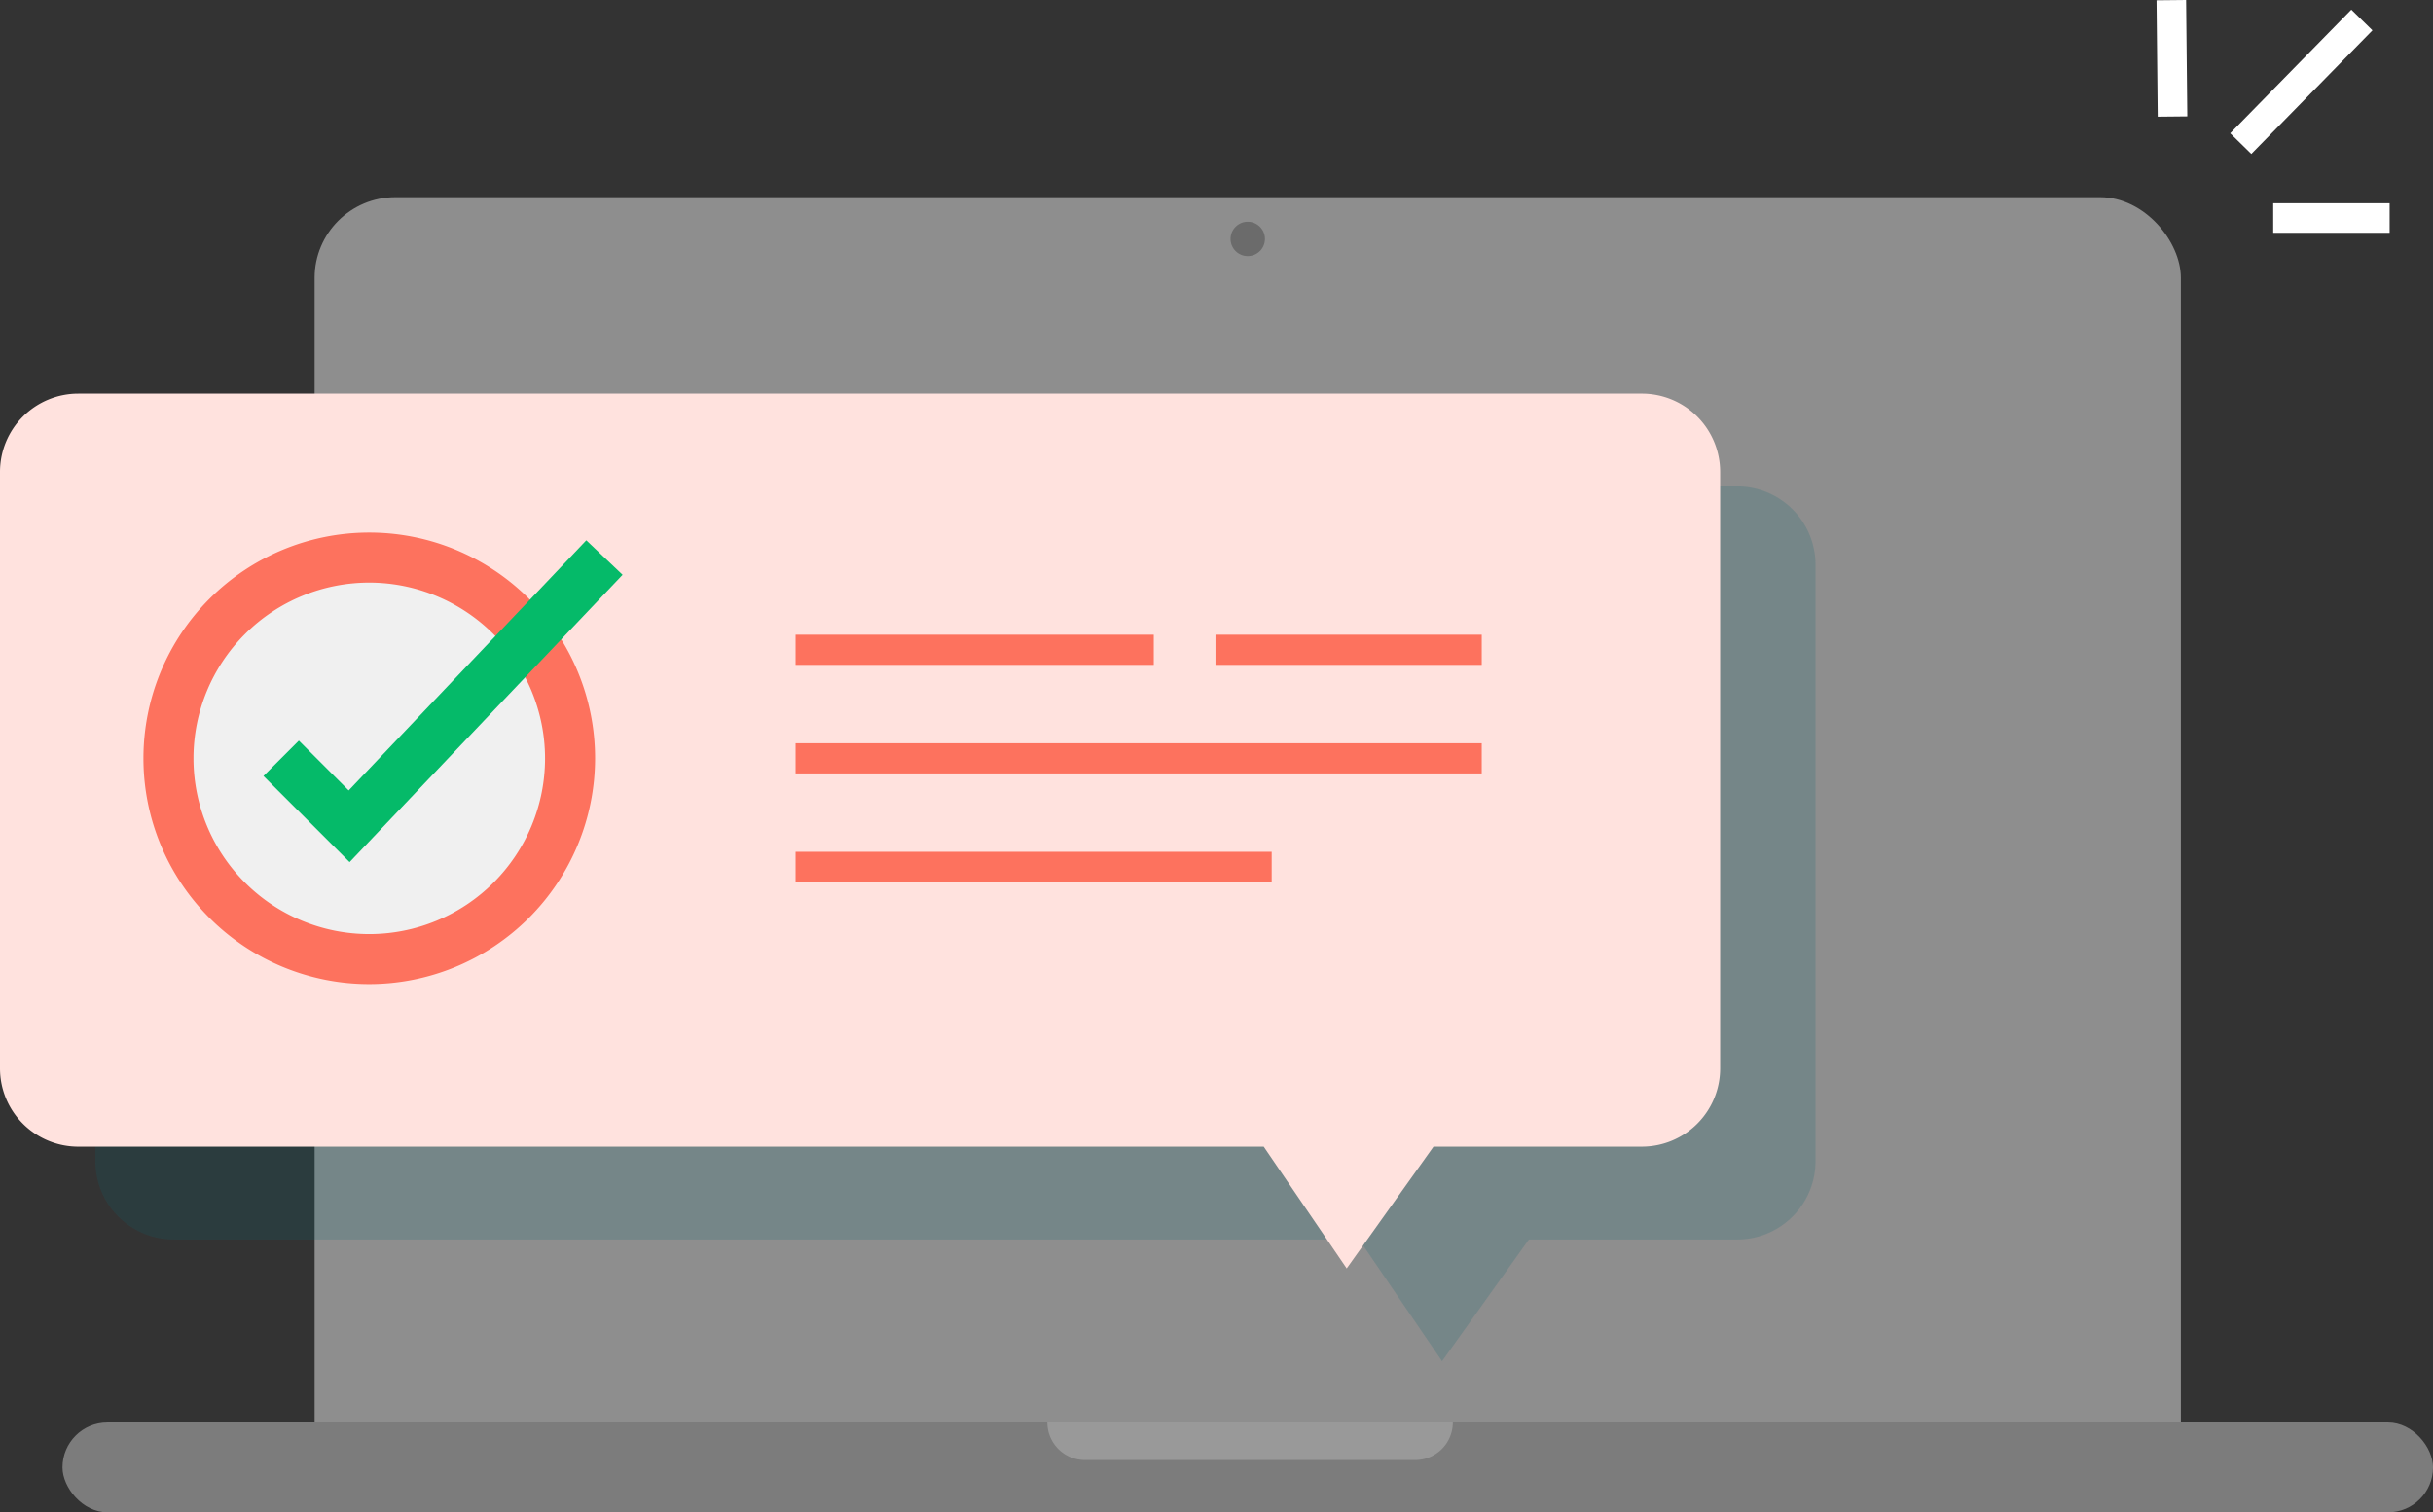 <svg xmlns="http://www.w3.org/2000/svg" width="211.109" height="131.252" viewBox="0 0 211.109 131.252">
  <rect x="0" y="0" width="211.109" height="131.252" fill="#333333" stroke="none"/>
  <g id="Grupo_17666" data-name="Grupo 17666" transform="translate(-351.415 -287.189)">
    <g id="Grupo_17657" data-name="Grupo 17657" transform="translate(356.836 304.303)">
      <g id="Grupo_17656" data-name="Grupo 17656" transform="translate(21.878)">
        <rect id="Rectángulo_4013" data-name="Rectángulo 4013" width="161.933" height="113.33" rx="7" fill="#8e8e8e"/>
        <path id="Trazado_33315" data-name="Trazado 33315" d="M1330.868,464.7a1.491,1.491,0,1,1-1.491-1.491A1.491,1.491,0,0,1,1330.868,464.7Z" transform="translate(-1248.41 -461.078)" fill="#6b6b6b"/>
      </g>
      <rect id="Rectángulo_4014" data-name="Rectángulo 4014" width="205.689" height="7.793" rx="3.897" transform="translate(0 106.345)" fill="#7c7c7c"/>
      <path id="Rectángulo_4015" data-name="Rectángulo 4015" d="M0,0H35.184a0,0,0,0,1,0,0V0a3.253,3.253,0,0,1-3.253,3.253H3.253A3.253,3.253,0,0,1,0,0V0A0,0,0,0,1,0,0Z" transform="translate(85.456 106.345)" fill="#999"/>
    </g>
    <g id="Grupo_17664" data-name="Grupo 17664" transform="translate(351.415 321.352)">
      <g id="Grupo_17658" data-name="Grupo 17658" transform="translate(0)">
        <path id="Trazado_33316" data-name="Trazado 33316" d="M569.544,673.267H433.876a6.793,6.793,0,0,0-6.793,6.793v51.77a6.793,6.793,0,0,0,6.793,6.793H536.734l7.2,10.567,7.536-10.567h18.078a6.793,6.793,0,0,0,6.793-6.793V680.06A6.793,6.793,0,0,0,569.544,673.267Z" transform="translate(-418.809 -665.213)" fill="#0b6770" opacity="0.19" style="mix-blend-mode: multiply;isolation: isolate"/>
        <path id="Trazado_33317" data-name="Trazado 33317" d="M493.876,599.615H358.208a6.793,6.793,0,0,0-6.793,6.793v51.77a6.793,6.793,0,0,0,6.793,6.793H461.066l7.2,10.567L475.8,664.97h18.078a6.793,6.793,0,0,0,6.793-6.793v-51.77A6.793,6.793,0,0,0,493.876,599.615Z" transform="translate(-351.415 -599.615)" fill="#ffe2de"/>
      </g>
      <g id="Grupo_17659" data-name="Grupo 17659" transform="translate(69.034 20.924)">
        <rect id="Rectángulo_4016" data-name="Rectángulo 4016" width="59.534" height="2.617" transform="translate(0 9.421)" fill="#fd725e"/>
        <rect id="Rectángulo_4017" data-name="Rectángulo 4017" width="41.309" height="2.617" transform="translate(0 18.841)" fill="#fd725e"/>
        <rect id="Rectángulo_4018" data-name="Rectángulo 4018" width="31.076" height="2.617" fill="#fd725e"/>
        <rect id="Rectángulo_4019" data-name="Rectángulo 4019" width="23.103" height="2.617" transform="translate(36.432)" fill="#fd725e"/>
      </g>
      <g id="Grupo_17663" data-name="Grupo 17663" transform="translate(7.401 7.013)">
        <g id="Grupo_17662" data-name="Grupo 17662" transform="translate(0 0)">
          <g id="Grupo_17661" data-name="Grupo 17661">
            <g id="Grupo_17660" data-name="Grupo 17660">
              <circle id="Elipse_971" data-name="Elipse 971" cx="17.423" cy="17.423" r="17.423" transform="translate(0 24.64) rotate(-45)" fill="#f0f0f0"/>
              <path id="Trazado_33318" data-name="Trazado 33318" d="M484.837,749.081a19.595,19.595,0,1,1,19.595-19.595A19.617,19.617,0,0,1,484.837,749.081Zm0-34.847a15.252,15.252,0,1,0,15.252,15.252A15.269,15.269,0,0,0,484.837,714.234Z" transform="translate(-460.197 -704.846)" fill="#fd725e"/>
            </g>
            <path id="Trazado_33319" data-name="Trazado 33319" d="M567.947,744l-7.474-7.474,3.071-3.071,4.323,4.323,20.618-21.707,3.149,2.991Z" transform="translate(-545.014 -710.352)" fill="#05ba69"/>
          </g>
        </g>
      </g>
    </g>
    <g id="Grupo_17665" data-name="Grupo 17665" transform="translate(538.535 287.189)">
      <rect id="Rectángulo_4020" data-name="Rectángulo 4020" width="2.566" height="10.102" transform="translate(0 0.026) rotate(-0.585)" fill="#fff"/>
      <rect id="Rectángulo_4021" data-name="Rectángulo 4021" width="15.018" height="2.566" transform="translate(6.393 11.567) rotate(-45.587)" fill="#fff"/>
      <rect id="Rectángulo_4022" data-name="Rectángulo 4022" width="10.102" height="2.566" transform="translate(10.124 17.639)" fill="#fff"/>
    </g>
  </g>
</svg>
